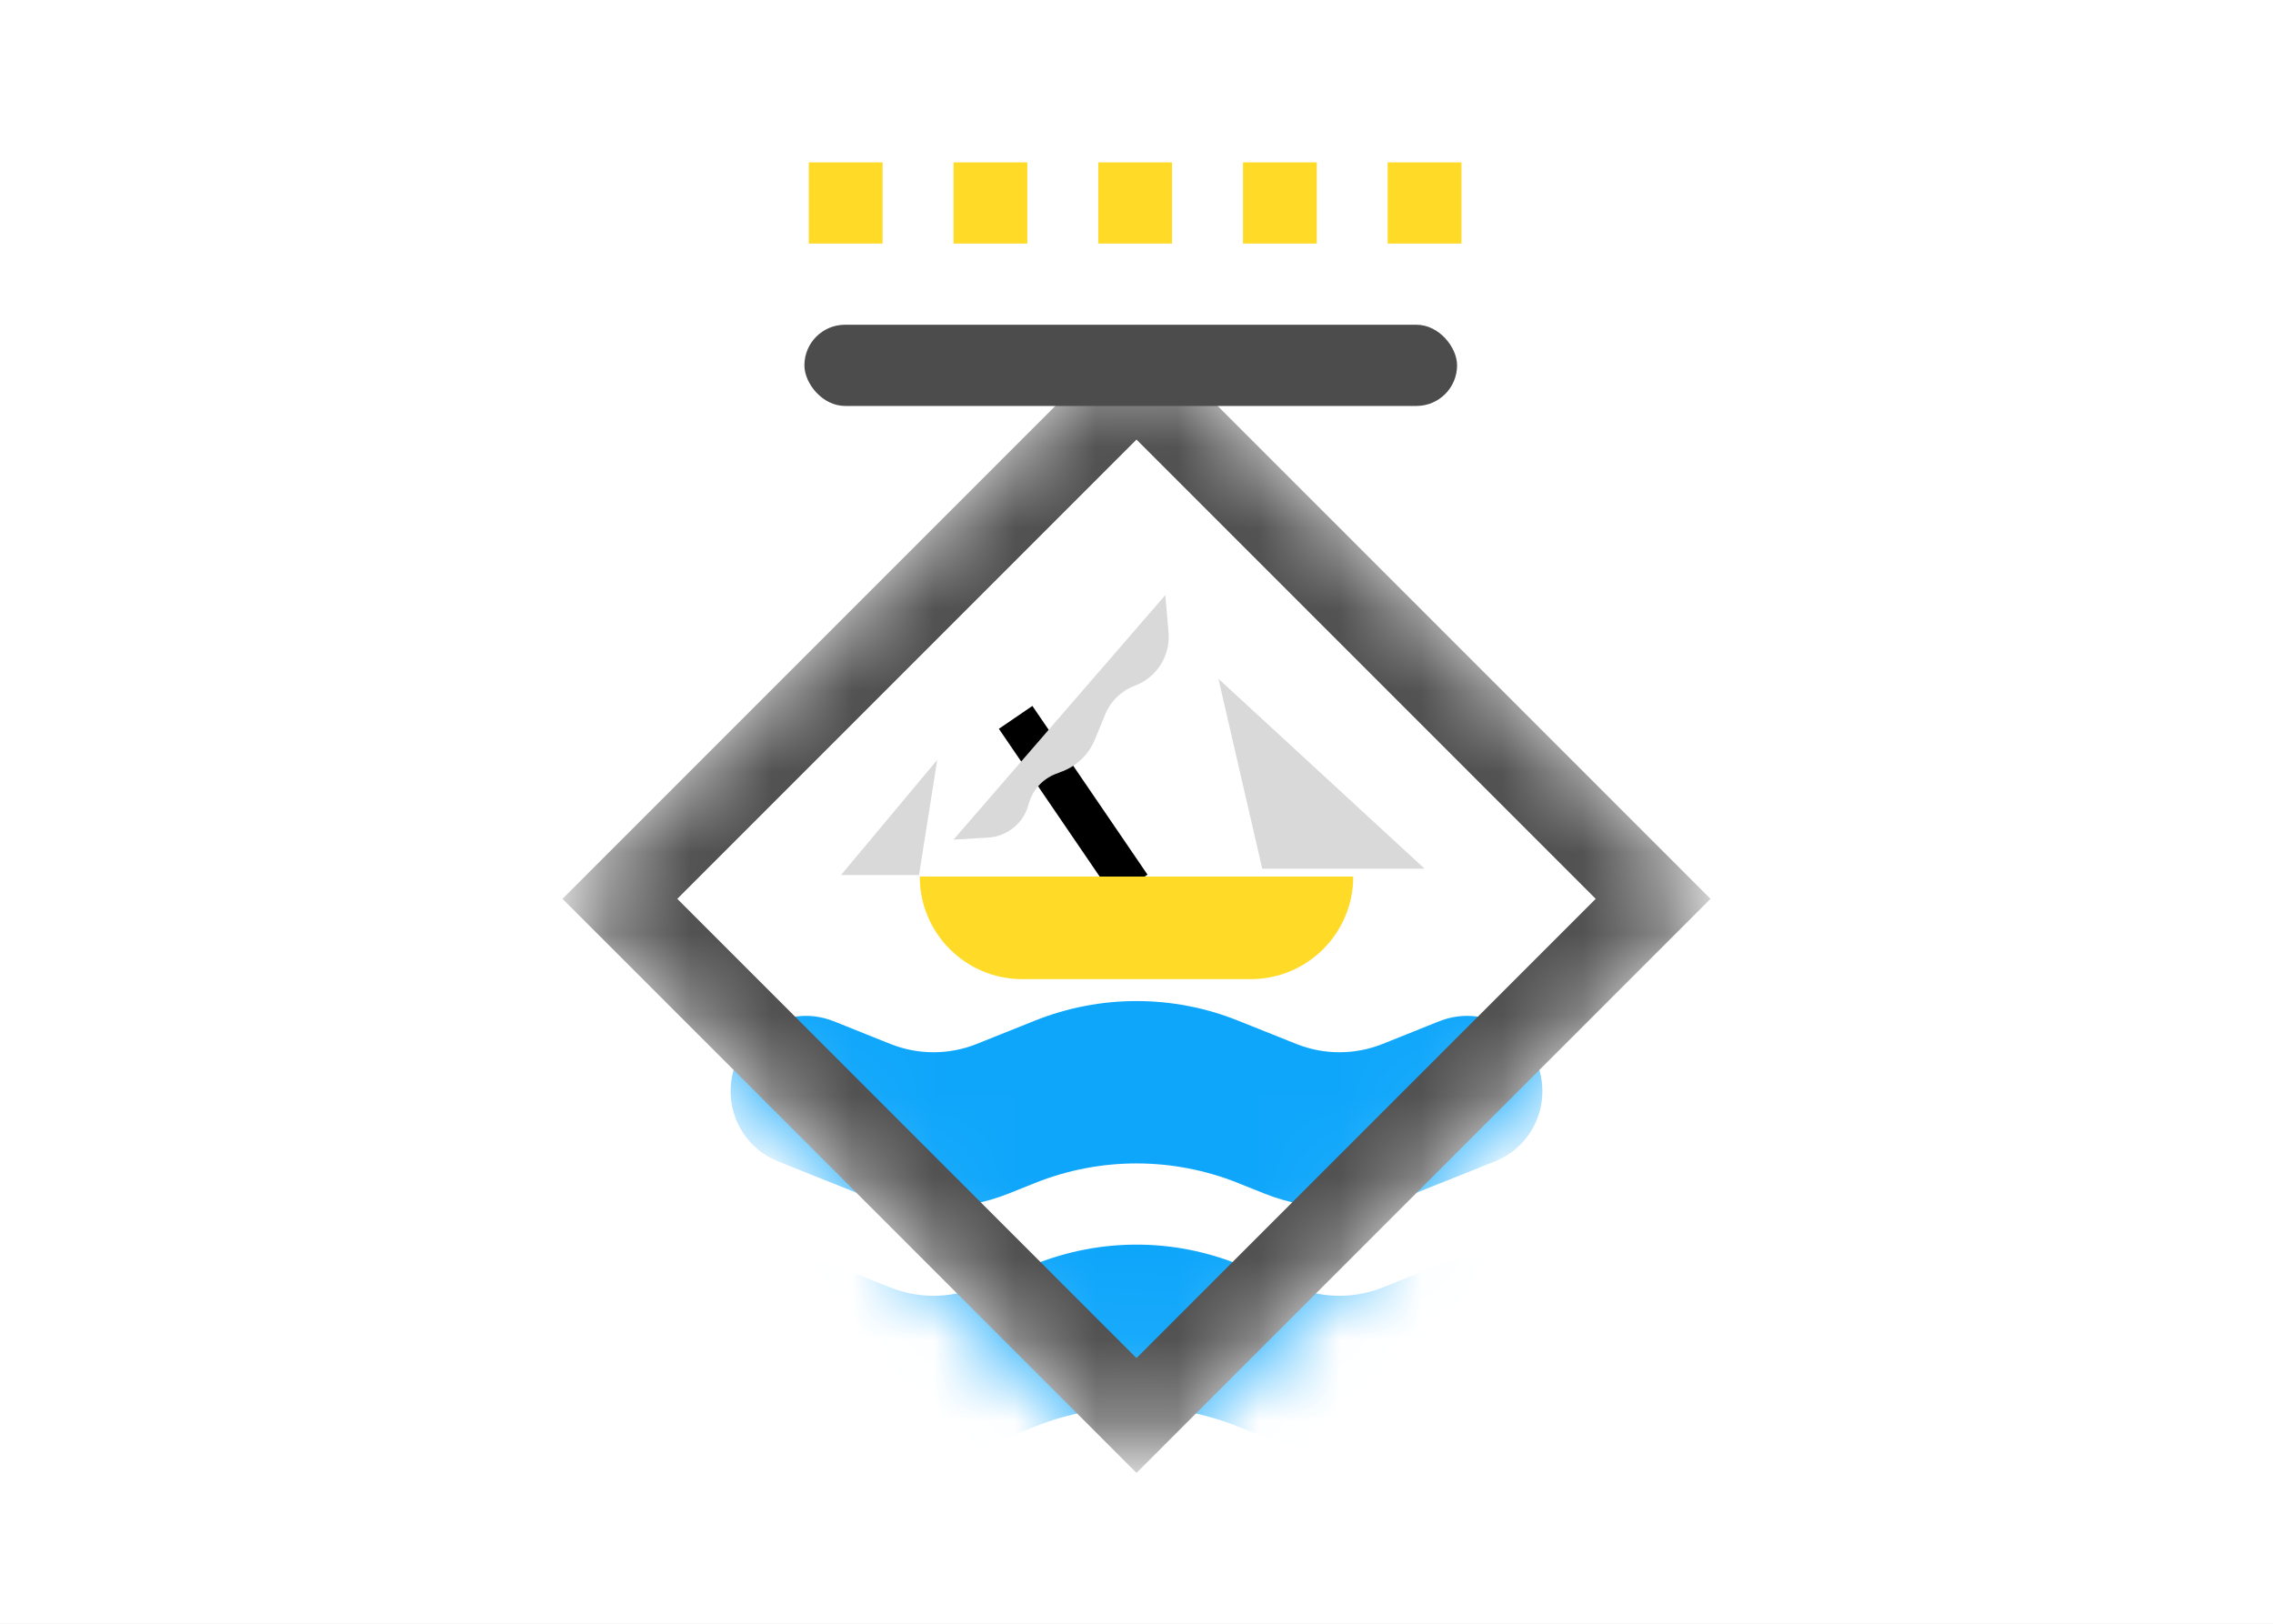 <svg xmlns="http://www.w3.org/2000/svg" fill="none" viewBox="0 0 28 20" aria-hidden="true">
  <rect x="0" y="0" width="28" height="20" fill="#808080" stroke="none"/>
  <g clip-path="url(#clip0_25_275)">
    <rect width="28" height="20" fill="white"/>
    <rect width="28" height="20" fill="white"/>
    <mask id="mask0_25_275" width="16" height="15" x="6" y="4" maskUnits="userSpaceOnUse" style="mask-type:alpha">
      <rect width="9" height="9" x="14" y="4.707" fill="#D9D9D9" stroke="#4C4C4C" transform="rotate(45 14 4.707)"/>
    </mask>
    <g mask="url(#mask0_25_275)">
      <path fill="#0EA6FB" d="M9 13.442C9 12.786 9.663 12.336 10.273 12.58L10.967 12.858C11.309 12.995 11.691 12.995 12.033 12.858L12.75 12.571C13.552 12.25 14.448 12.25 15.25 12.571L15.967 12.858C16.309 12.995 16.691 12.995 17.033 12.858L17.727 12.58C18.337 12.336 19 12.786 19 13.442C19 13.822 18.769 14.164 18.416 14.305L17.428 14.7C16.832 14.938 16.168 14.938 15.572 14.7L15.25 14.571C14.448 14.25 13.552 14.25 12.75 14.571L12.428 14.7C11.832 14.938 11.168 14.938 10.572 14.7L9.584 14.305C9.231 14.164 9 13.822 9 13.442Z"/>
      <path fill="#0EA6FB" d="M9 16.442C9 15.786 9.663 15.336 10.273 15.58L10.967 15.858C11.309 15.995 11.691 15.995 12.033 15.858L12.75 15.571C13.552 15.25 14.448 15.25 15.25 15.571L15.967 15.858C16.309 15.995 16.691 15.995 17.033 15.858L17.727 15.58C18.337 15.336 19 15.786 19 16.442C19 16.822 18.769 17.163 18.416 17.305L17.428 17.7C16.832 17.938 16.168 17.938 15.572 17.7L15.25 17.571C14.448 17.25 13.552 17.25 12.75 17.571L12.428 17.7C11.832 17.938 11.168 17.938 10.572 17.7L9.584 17.305C9.231 17.163 9 16.822 9 16.442Z"/>
      <rect width="9" height="9" x="14" y="4.707" stroke="#4C4C4C" transform="rotate(45 14 4.707)"/>
    </g>
    <rect width="8.04" height="1" x="9.909" y="4" fill="#4C4C4C" rx="0.5"/>
    <rect width="0.909" height="1" x="9.963" y="2" fill="#FFDA27"/>
    <rect width="0.909" height="1" x="11.746" y="2" fill="#FFDA27"/>
    <rect width="0.909" height="1" x="13.529" y="2" fill="#FFDA27"/>
    <rect width="0.909" height="1" x="15.312" y="2" fill="#FFDA27"/>
    <rect width="0.909" height="1" x="17.094" y="2" fill="#FFDA27"/>
    <path stroke="black" stroke-width="0.5" d="M12.511 8.836L13.929 10.914"/>
    <path fill="#D9D9D9" d="M15.009 8.36L17.549 10.7H15.549L15.009 8.36Z"/>
    <path fill="#D9D9D9" d="M11.545 9.36L10.36 10.778H11.321L11.545 9.36Z"/>
    <path fill="#D9D9D9" d="M14.355 7.33L11.746 10.342L12.171 10.317C12.409 10.303 12.611 10.137 12.671 9.907C12.716 9.736 12.839 9.597 13.004 9.533L13.092 9.499C13.272 9.428 13.415 9.287 13.488 9.108L13.613 8.803C13.68 8.637 13.814 8.508 13.981 8.445C14.25 8.344 14.419 8.076 14.395 7.79L14.355 7.33Z"/>
    <path fill="#FFDA27" d="M11.33 10.797H16.67C16.67 11.495 16.105 12.06 15.408 12.06H12.592C11.895 12.06 11.33 11.495 11.33 10.797Z"/>
  </g>
  <defs>
    <clipPath id="clip0_25_275">
      <rect width="28" height="20" fill="white"/>
    </clipPath>
  </defs>
</svg>
